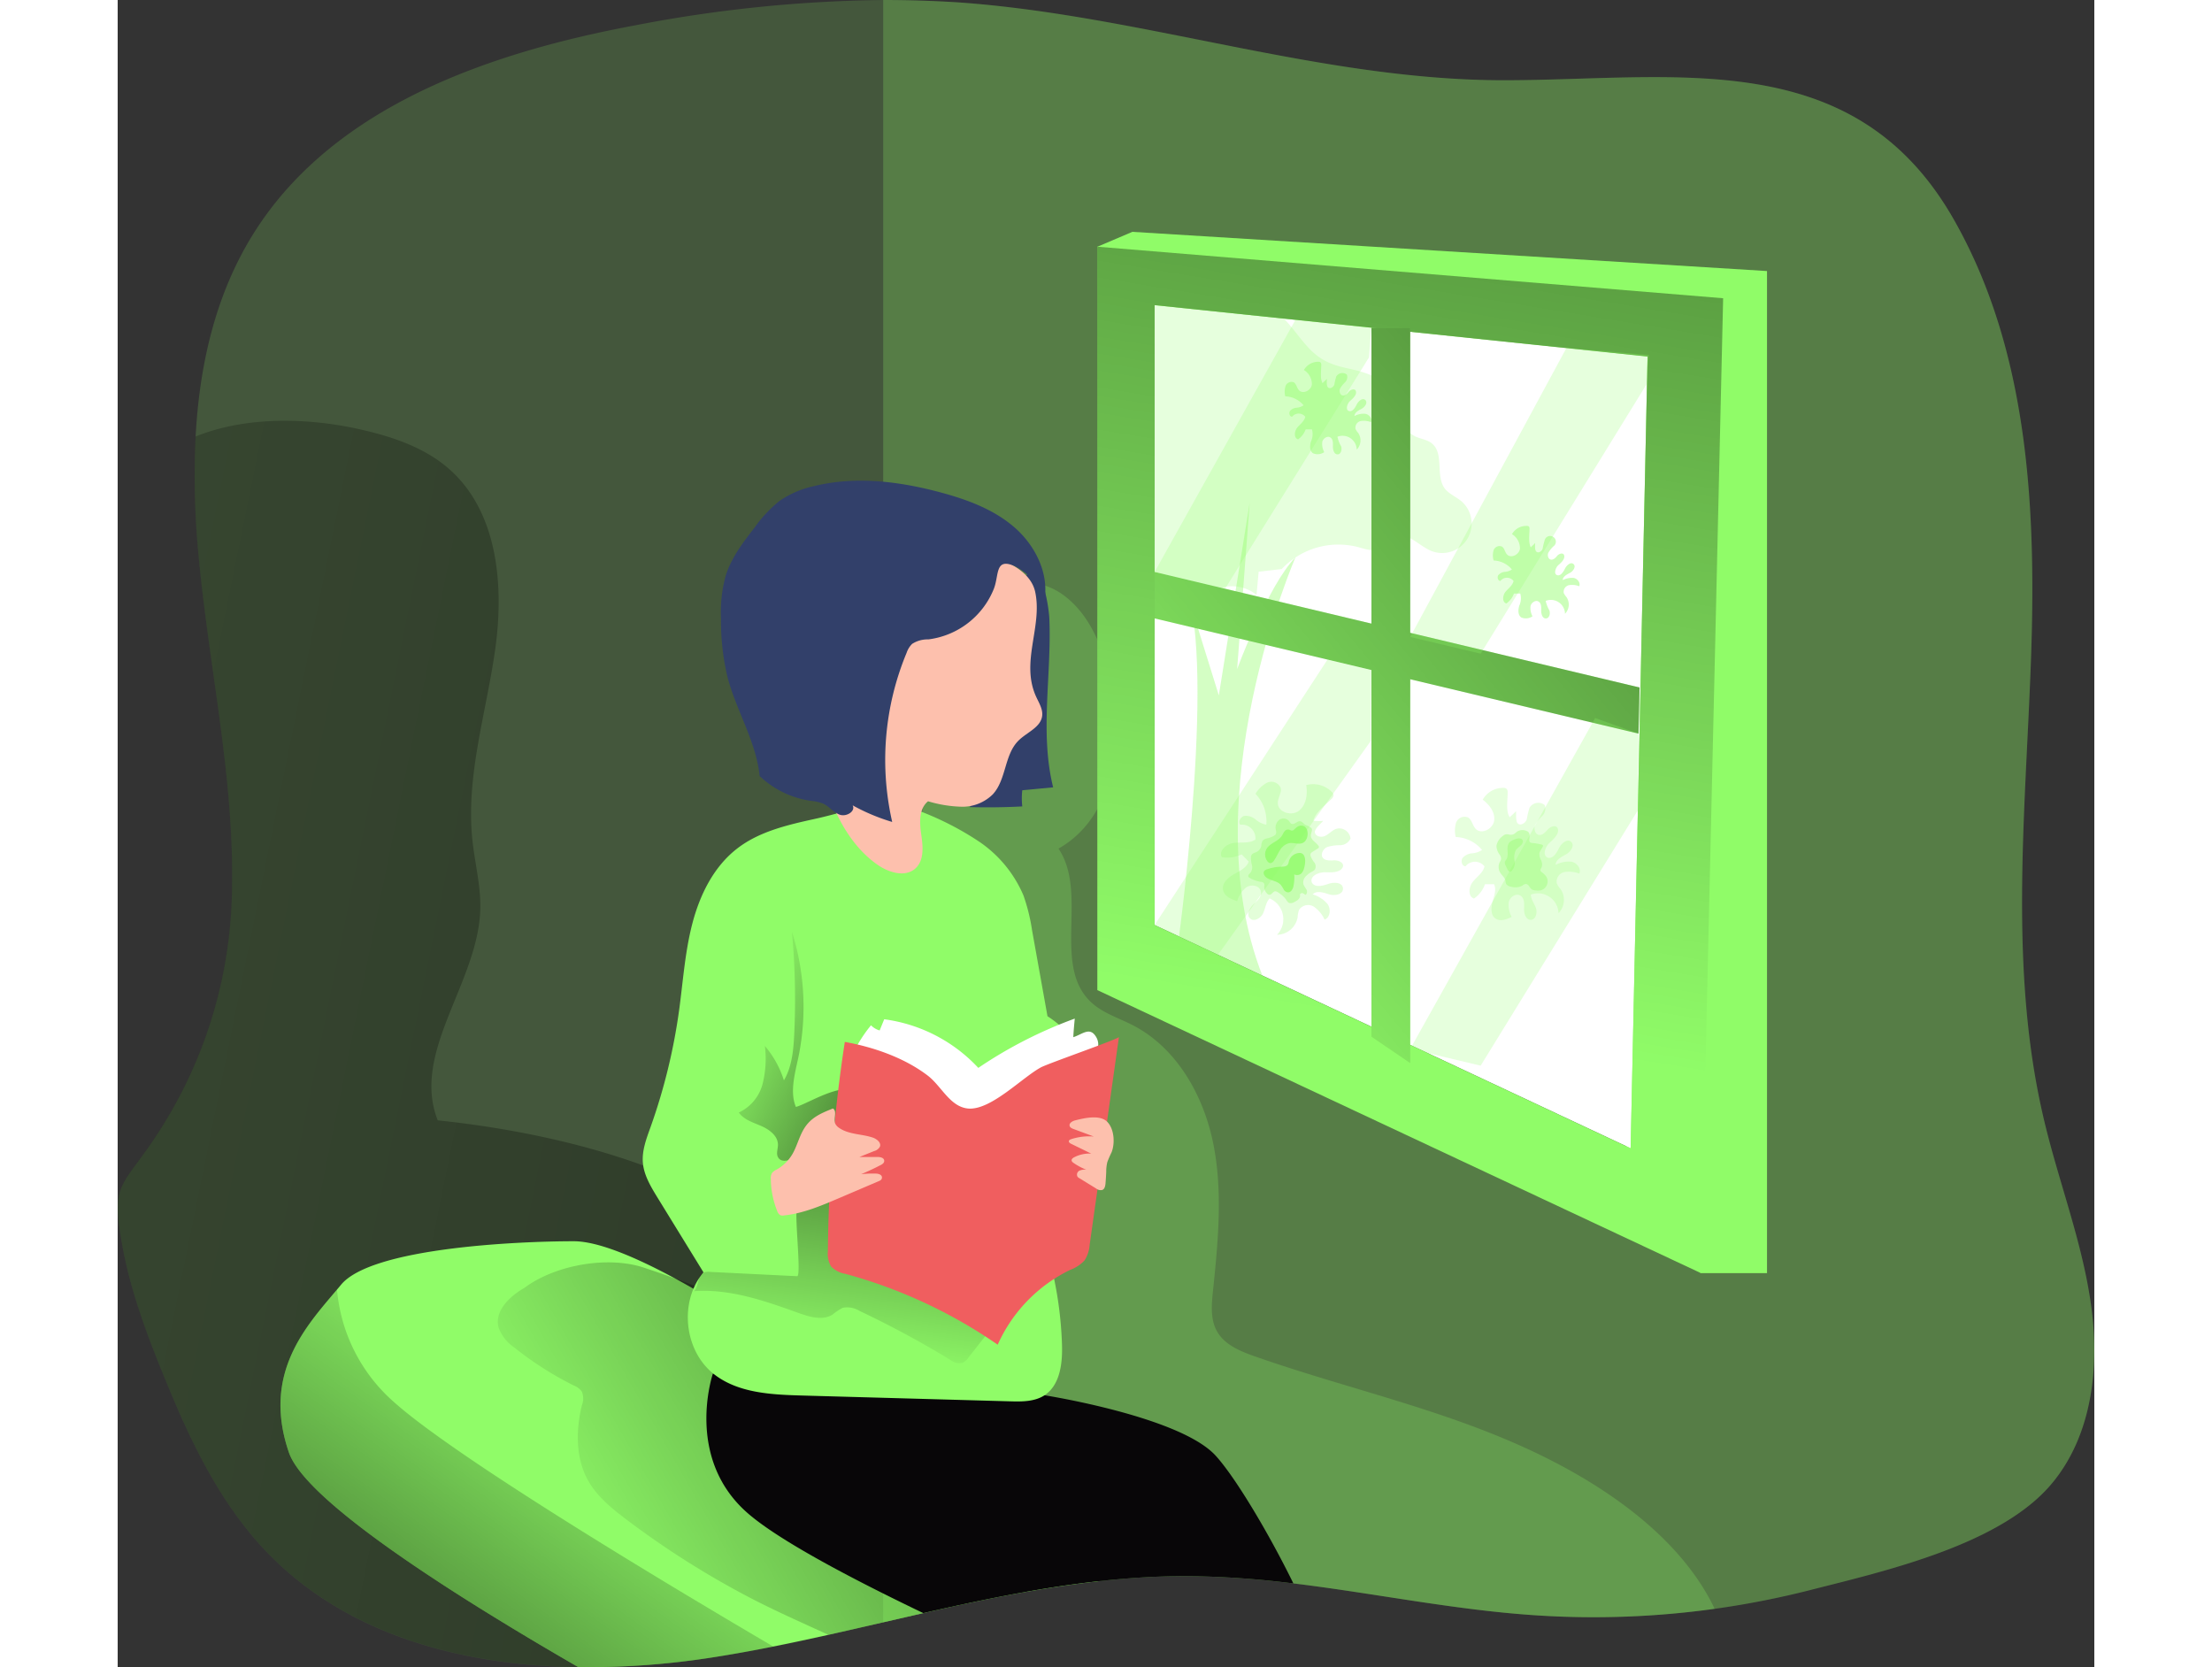 <svg id="Layer_1" data-name="Layer 1" xmlns="http://www.w3.org/2000/svg" xmlns:xlink="http://www.w3.org/1999/xlink" viewBox="0 0 384.27 324.11" width="406" height="306" class="illustration styles_illustrationTablet__1DWOa"><rect x="0" y="0" width="384.27" height="324.11" fill="#333333" stroke="none"/><defs><linearGradient id="linear-gradient" x1="329.63" y1="271.66" x2="-288.24" y2="146.05" gradientUnits="userSpaceOnUse"><stop offset="0.01"></stop><stop offset="0.13" stop-opacity="0.69"></stop><stop offset="0.25" stop-opacity="0.32"></stop><stop offset="1" stop-opacity="0"></stop></linearGradient><linearGradient id="linear-gradient-2" x1="238.07" y1="242.05" x2="100.22" y2="321.02" gradientUnits="userSpaceOnUse"><stop offset="0.01"></stop><stop offset="0.13" stop-opacity="0.69"></stop><stop offset="1" stop-opacity="0"></stop></linearGradient><linearGradient id="linear-gradient-3" x1="181.55" y1="237.03" x2="133.95" y2="214.82" xlink:href="#linear-gradient-2"></linearGradient><linearGradient id="linear-gradient-4" x1="164.59" y1="211.93" x2="154.86" y2="282.13" xlink:href="#linear-gradient-2"></linearGradient><linearGradient id="linear-gradient-5" x1="309.31" y1="-108.99" x2="256.03" y2="214.53" xlink:href="#linear-gradient-2"></linearGradient><linearGradient id="linear-gradient-6" x1="391.41" y1="15.5" x2="191.59" y2="181.7" xlink:href="#linear-gradient-2"></linearGradient><linearGradient id="linear-gradient-7" x1="43.8" y1="380.86" x2="112.31" y2="284.75" xlink:href="#linear-gradient-2"></linearGradient></defs><title>10</title><path d="M391.26,305.07c-9.91,12-32.48,17.09-47,20.79a170.68,170.68,0,0,1-52.94,4.95c-15.95-1-31.72-4.31-47.58-6.23a177.56,177.56,0,0,0-20.87-1.42,149.17,149.17,0,0,0-16.92,1,304.62,304.62,0,0,0-34.16,6.21l-7.8,1.79c-5.14,1.19-10.28,2.38-15.43,3.48-5.79,1.24-11.59,2.38-17.42,3.29a156.51,156.51,0,0,1-26.42,1.94c-22.85-.33-45.34-6.39-60.77-22.6-8.61-9.05-14.24-20.5-19-32.05-3.62-8.73-7.15-17.85-8.86-27.19-2.25-12.3-.25-11.27,6.1-20.78a88.75,88.75,0,0,0,15.2-49.13c.39-21.7-4.57-43.1-6.53-64.71a157.15,157.15,0,0,1-.54-22.77C31.08,87.35,34.34,73.39,42,61.49c15.62-24.25,45.68-34.58,74-39.85A267.61,267.61,0,0,1,164,16.76q7.22,0,14.42.45C214.25,19.7,249.05,32.43,285,32.36c33.21-.07,67.64-6.88,87,26.85C386.78,85,388.2,116.1,387.1,145.76s-4.29,59.83,2.56,88.71c2.35,9.93,5.88,19.59,8,29.54.43,2,.8,4.06,1.1,6.11C400.52,282.27,399.09,295.62,391.26,305.07Z" transform="translate(-15.17 -16.76)" fill="#90fc68" opacity="0.18" style="isolation: isolate;"></path><path d="M154,305.79q-2.72,14.91-5.45,29.83c-5.79,1.24-11.59,2.38-17.42,3.29a156.51,156.51,0,0,1-26.42,1.94c-22.85-.33-45.34-6.39-60.77-22.6-8.61-9.05-14.24-20.5-19-32.05-3.62-8.73-7.15-17.85-8.86-27.19-2.25-12.3-.25-11.27,6.1-20.78a88.75,88.75,0,0,0,15.2-49.13c.39-21.7-4.57-43.1-6.53-64.71a157.15,157.15,0,0,1-.54-22.77c9.7-3.91,21.59-3.74,32.07-1.37,6.24,1.41,12.53,3.52,17.32,7.77,9.36,8.31,10.6,22.51,8.87,34.91s-5.76,24.71-4.44,37.16c.48,4.5,1.66,8.95,1.53,13.47-.41,14.23-13.5,27.77-8.27,41,27.3,2.82,74.13,13.67,78.51,46.63C157,289.38,155.48,297.67,154,305.79Z" transform="translate(-15.17 -16.76)" fill="url(#linear-gradient)"></path><path d="M205.94,324.14c-4.81.53-9.61,1.26-14.39,2.11-6.61,1.18-13.19,2.6-19.77,4.1l-7.8,1.79c-3.55.82-7.1,1.64-10.65,2.43s-7.14,1.57-10.71,2.28c-3.82.76-7.65,1.46-11.49,2.06a156.51,156.51,0,0,1-26.42,1.94c-23.17-13.37-53-32.09-56.27-41.77-5.26-15.38,3.43-24.57,9.37-31.63q.4-.46.78-.93c5.92-7.19,34.26-8.46,45.25-8.46,5,0,12.74,3.47,19.75,7.27h0c8.44,4.58,15.76,9.63,15.76,9.63l16.36,10,48.7,29.76Z" transform="translate(-15.17 -16.76)" fill="#90fc68"></path><path d="M191.55,326.25c-6.61,1.18-13.19,2.6-19.77,4.1l-7.8,1.79c-3.55.82-7.1,1.64-10.65,2.43-5.29-2.43-10.63-4.77-15.8-7.5a171.68,171.68,0,0,1-23.58-15c-2.78-2.11-5.57-4.39-7.29-7.43-2.48-4.37-2.43-9.78-1.25-14.67a3.62,3.62,0,0,0,0-2.67,3.41,3.41,0,0,0-1.57-1.19,65.49,65.49,0,0,1-11.62-7.43,8,8,0,0,1-3-3.83c-.86-3.19,2.12-6.07,5-7.71,6-4.49,16.23-6.29,23.3-3.93,2,.67,4.07,1.38,6.16,2.14h0c7.47,2.73,15.24,6.06,21.57,10.2A54.32,54.32,0,0,1,155.73,285c2.15,2.41,4.19,4.93,6.21,7.44l12.93,16.06c2.37,2.84,4.08,6,6.19,8.95,1.72,2.42,4.73,4.09,7.07,5.94C189.28,324.26,190.46,325.22,191.55,326.25Z" transform="translate(-15.17 -16.76)" fill="url(#linear-gradient-2)"></path><path d="M391.26,305.07c-9.91,12-32.48,17.09-47,20.79a173.21,173.21,0,0,1-18.63,3.66,170.38,170.38,0,0,1-34.31,1.29c-15.95-1-31.72-4.31-47.58-6.23a177.56,177.56,0,0,0-20.87-1.42,145.72,145.72,0,0,0-15.23.8c-12,1.21-23.95,3.69-35.85,6.39l-7.8,1.79V16.76q7.22,0,14.42.45C214.25,19.7,249.05,32.43,285,32.36c33.21-.07,67.64-6.88,87,26.85C386.78,85,388.2,116.1,387.1,145.76s-4.29,59.83,2.56,88.71c2.35,9.93,5.88,19.59,8,29.54.43,2,.8,4.06,1.1,6.11C400.52,282.27,399.09,295.62,391.26,305.07Z" transform="translate(-15.17 -16.76)" fill="#90fc68" opacity="0.23"></path><polygon points="190.45 47.97 197.26 45.07 320.64 52.69 320.64 247.5 307.75 247.5 190.45 47.97" fill="#90fc68"></polygon><path d="M325.62,329.52a170.38,170.38,0,0,1-34.31,1.29c-15.95-1-31.72-4.31-47.58-6.23a177.56,177.56,0,0,0-20.87-1.42,145.72,145.72,0,0,0-15.23.8c-10.16-3.21-19.63-7.84-26.63-15.71-10.47-11.77-13.16-28.4-14.35-44.11a347.51,347.51,0,0,1,13.27-124.31,18.25,18.25,0,0,1,2.93-6.5c3.76-4.58,11.3-4.41,16.1-.94s7.33,9.28,8.85,15c3.28,12.4,1.44,28.05-9.73,34.34,5.83,8.64-1.28,22.62,6.27,29.8,2.28,2.17,5.42,3.11,8.21,4.55,8.52,4.41,13.72,13.63,15.61,23s.93,19.13-.06,28.68c-.28,2.66-.52,5.52.8,7.84,1.49,2.62,4.53,3.85,7.36,4.85,16.86,5.91,34.44,9.8,50.8,17,14.25,6.24,30.24,16.28,37.78,30.49C325.13,328.49,325.39,329,325.62,329.52Z" transform="translate(-15.17 -16.76)" fill="#90fc68" opacity="0.23"></path><polygon points="201.59 59.32 201.59 179.82 294.13 223.22 297.42 69.28 201.59 59.32" fill="#fff"></polygon><path d="M285.39,170.85a1,1,0,0,0-.18-.71.88.88,0,0,0-.67-.22,4.55,4.55,0,0,0-4,2.3c1.32,1,2.46,2.47,2.22,4.09s-2.48,2.76-3.6,1.57c-.61-.66-.71-1.76-1.48-2.21a1.76,1.76,0,0,0-2.31,1,5.15,5.15,0,0,0-.07,2.81,6.94,6.94,0,0,1,5.11,2.51,4,4,0,0,1-1.95.66,2.71,2.71,0,0,0-1.83.9c-.4.57-.14,1.59.56,1.63a2.35,2.35,0,0,1,3.69,0c-.26,1.25-1.46,2-2.26,3s-1,2.85.23,3.26a5.65,5.65,0,0,0,2.13-2.78l1.76,0c.51,1.06,0,2.3-.29,3.42s-.39,2.58.57,3.24,2.15.17,3.15-.31a4.82,4.82,0,0,1-.56-2.9c.24-1,1.41-1.77,2.26-1.24s.74,1.64.71,2.58.38,2.16,1.32,2.13,1.29-1.35,1-2.25-1-1.7-1-2.66a4,4,0,0,1,5.38,3.61,3.7,3.7,0,0,0,.4-4.67,4.53,4.53,0,0,1-.74-1.12,1.9,1.9,0,0,1,1.47-2.2,5.61,5.61,0,0,1,2.91.3c.43-1-.49-2.1-1.53-2.31a5.38,5.38,0,0,0-3.07.61c0-1,1.16-1.56,2.05-2.06s1.72-1.76.95-2.43-1.93.35-2.38,1.3-1.24,2.14-2.23,1.78c-1-.55-.39-2.15.48-2.93s2-1.85,1.46-2.9c-.44-.56-1.36-.16-1.85.36s-1.05,1.19-1.76,1.06-1-1.16-.73-1.87a7.2,7.2,0,0,1,1.4-1.82,2,2,0,0,0,.48-2.12,2,2,0,0,0-2.95.52,16.89,16.89,0,0,0-.53,2.26c-.26.74-1.25,1.34-1.78.77-.39-.41-.28-1.93-.31-2.38-.35.45-.91.85-1.21,1.21C285,174.56,285.39,172.4,285.39,170.85Z" transform="translate(-15.17 -16.76)" fill="#90fc68" opacity="0.23"></path><path d="M289.64,119.61a.76.76,0,0,0-.12-.5A.68.68,0,0,0,289,119a3.18,3.18,0,0,0-2.77,1.6,3.23,3.23,0,0,1,1.55,2.85c-.16,1.13-1.73,1.93-2.51,1.1-.43-.46-.49-1.23-1-1.54a1.22,1.22,0,0,0-1.61.71,3.52,3.52,0,0,0,0,2,4.85,4.85,0,0,1,3.56,1.75,2.8,2.8,0,0,1-1.37.46,1.9,1.9,0,0,0-1.27.63c-.28.4-.1,1.1.39,1.14a1.63,1.63,0,0,1,2.57,0c-.18.87-1,1.42-1.57,2.11s-.68,2,.16,2.27a3.93,3.93,0,0,0,1.48-1.93l1.23,0a3.47,3.47,0,0,1-.2,2.38c-.23.79-.28,1.79.39,2.26a2.24,2.24,0,0,0,2.19-.22,3.36,3.36,0,0,1-.38-2c.16-.68,1-1.23,1.57-.86s.51,1.14.5,1.79.26,1.51.92,1.49.89-.94.67-1.57a6.09,6.09,0,0,1-.71-1.85,2.75,2.75,0,0,1,3.75,2.51,2.57,2.57,0,0,0,.28-3.25,3.32,3.32,0,0,1-.52-.78,1.32,1.32,0,0,1,1-1.53,3.71,3.71,0,0,1,2,.21c.3-.68-.34-1.47-1.06-1.62a3.85,3.85,0,0,0-2.14.43c0-.71.8-1.09,1.43-1.43s1.2-1.23.66-1.7-1.34.24-1.66.9-.87,1.5-1.55,1.25-.27-1.5.33-2,1.38-1.29,1-2c-.31-.39-1-.11-1.29.25s-.73.83-1.23.74-.71-.8-.51-1.3a5.4,5.4,0,0,1,1-1.27,1.11,1.11,0,1,0-1.72-1.11,11.72,11.72,0,0,0-.37,1.58c-.18.51-.87.93-1.24.53s-.19-1.34-.22-1.66c-.24.31-.63.59-.84.85C289.38,122.2,289.64,120.69,289.64,119.61Z" transform="translate(-15.17 -16.76)" fill="#90fc68" opacity="0.46"></path><path d="M249.15,87.73a.75.75,0,0,0-.12-.49.63.63,0,0,0-.48-.15,3.18,3.18,0,0,0-2.77,1.6,3.21,3.21,0,0,1,1.55,2.85c-.16,1.12-1.73,1.92-2.51,1.09-.43-.45-.49-1.22-1-1.54a1.24,1.24,0,0,0-1.61.72,3.61,3.61,0,0,0-.05,2,4.84,4.84,0,0,1,3.56,1.74,2.68,2.68,0,0,1-1.36.47,1.89,1.89,0,0,0-1.27.62c-.28.4-.1,1.11.39,1.14a1.64,1.64,0,0,1,2.57,0c-.18.88-1,1.42-1.57,2.12s-.68,2,.16,2.27a4,4,0,0,0,1.48-1.94l1.23,0a3.5,3.5,0,0,1-.2,2.39c-.23.78-.28,1.79.39,2.25a2.26,2.26,0,0,0,2.19-.21,3.4,3.4,0,0,1-.38-2c.16-.68,1-1.23,1.57-.86s.51,1.15.5,1.8.26,1.5.92,1.49.89-1,.67-1.58a5.9,5.9,0,0,1-.71-1.85,2.76,2.76,0,0,1,3.75,2.51,2.57,2.57,0,0,0,.28-3.25,3.26,3.26,0,0,1-.52-.77,1.33,1.33,0,0,1,1-1.54,3.93,3.93,0,0,1,2,.21c.3-.68-.34-1.47-1.06-1.61a3.68,3.68,0,0,0-2.14.43c0-.71.8-1.09,1.43-1.44s1.2-1.22.66-1.69-1.34.24-1.66.9-.87,1.5-1.55,1.24-.27-1.5.33-2,1.38-1.29,1-2c-.31-.39-1-.11-1.29.25s-.74.83-1.23.74-.71-.81-.51-1.31a5.35,5.35,0,0,1,1-1.26,1.44,1.44,0,0,0,.34-1.48,1.39,1.39,0,0,0-2.06.36,11.72,11.72,0,0,0-.37,1.58c-.18.51-.87.93-1.24.54s-.19-1.35-.22-1.67c-.24.32-.63.6-.84.85C248.89,90.32,249.15,88.81,249.15,87.73Z" transform="translate(-15.17 -16.76)" fill="#90fc68" opacity="0.46"></path><path d="M251.13,172.08a1.13,1.13,0,0,0,.41-.69,1,1,0,0,0-.37-.71,5.09,5.09,0,0,0-4.94-1.29c.29,1.8,0,3.89-1.44,5s-4.13.25-4.08-1.57c0-1,.81-1.95.55-2.91a2,2,0,0,0-2.63-1,5.67,5.67,0,0,0-2.26,2.17,7.73,7.73,0,0,1,2.1,6,4.4,4.4,0,0,1-2.07-1,3,3,0,0,0-2.16-.72c-.76.15-1.34,1.15-.83,1.73a2.63,2.63,0,0,1,2.93,2.89c-1.19.79-2.75.48-4.17.65s-3,1.49-2.36,2.76a6.33,6.33,0,0,0,3.86-.54l1.38,1.4c-.43,1.23-1.77,1.85-2.91,2.49s-2.32,1.73-2.08,3,1.58,1.81,2.74,2.21a5.28,5.28,0,0,1,1.83-2.73c1-.6,2.5-.31,2.76.78s-.7,1.88-1.45,2.6-1.38,2-.62,2.72,2.08-.07,2.52-1,.54-2.14,1.27-2.9a4.38,4.38,0,0,1,1.45,7.06,4.12,4.12,0,0,0,4-3.39,5.11,5.11,0,0,1,.28-1.46,2.12,2.12,0,0,1,2.89-.6,6.15,6.15,0,0,1,2.07,2.51c1.1-.43,1.26-2,.6-3a6,6,0,0,0-2.92-1.91c.79-.82,2.14-.34,3.24,0s2.74,0,2.65-1.19-1.8-1.23-2.9-.83-2.66.73-3.16-.33c-.4-1.24,1.37-2,2.67-1.95s3,.08,3.42-1.16c.09-.79-1-1.19-1.75-1.16s-1.76.12-2.22-.53.1-1.72.88-2.06a8.55,8.55,0,0,1,2.53-.35,2.25,2.25,0,0,0,2-1.3,2.2,2.2,0,0,0-2.74-1.89c-.83.26-1.41,1-2.19,1.38s-2,.08-2-.79c0-.63,1.29-1.74,1.62-2.13-.63.09-1.38,0-1.91,0C247.93,174.74,249.91,173.31,251.13,172.08Z" transform="translate(-15.17 -16.76)" fill="#90fc68" opacity="0.25"></path><path d="M244.14,125.1S224,171.45,237.7,206.4l-16.2-7.6s7.6-56,.69-69.51l7.05,22.65,6-37.46-2.44,32.35S238.74,130.65,244.14,125.1Z" transform="translate(-15.17 -16.76)" fill="#90fc68" opacity="0.39"></path><path d="M267.22,101.49c1.09.6,2.45.68,3.43,1.46,2.47,2,.63,6.33,2.55,8.83.81,1,2.12,1.54,3.14,2.37a5.73,5.73,0,0,1-6,9.63c-2.41-1.11-4.78-3.92-7.08-2.61-.92.53-1.42,1.61-2.33,2.15-1.39.85-3.15.19-4.72-.23a15.13,15.13,0,0,0-14.74,4.29l-4.49.52-.41,4.5a7.65,7.65,0,0,0-8.61-.64l-5.74-2.47a6.27,6.27,0,0,1-3.71,7,6.61,6.61,0,0,1-7.65-2.44,350.55,350.55,0,0,1,.61-58.32c7.61-.95,17.94-2.37,25.38.08,5.11,1.69,6.42,5.07,9.79,8.72,4.53,4.92,8.82,3.23,13.68,6.15C264.39,93,263.09,99.23,267.22,101.49Z" transform="translate(-15.17 -16.76)" fill="#90fc68" opacity="0.23"></path><path d="M243.73,324.58a177.56,177.56,0,0,0-20.87-1.42c-17.27,0-34.19,3.35-51.08,7.19-2.56-1.23-5.18-2.51-7.8-3.82-10.53-5.27-20.93-11-26.09-15.4-12.69-10.78-7-27.36-7-27.36L164,285.94,195.34,288s26.28,4.11,33.26,11.72C232.46,303.93,239.05,315,243.73,324.58Z" transform="translate(-15.17 -16.76)" fill="#080608"></path><path d="M195.93,214.32l-3-16.72a36.3,36.3,0,0,0-1.67-6.76,23.93,23.93,0,0,0-8.82-10.6,58.1,58.1,0,0,0-12.5-6.22c-5.78-2.25-13,.57-19.07,1.9-5.38,1.18-11,2.46-15.31,5.83-4.55,3.53-7.23,9-8.68,14.58s-1.81,11.36-2.6,17.07a113.76,113.76,0,0,1-5.52,22.48c-.81,2.24-1.69,4.56-1.49,6.93s1.51,4.59,2.78,6.66l9,14.63c-4.73,5.61-3.82,15.06,1.88,19.67,4.68,3.78,11.16,4.11,17.16,4.28l40.52,1.13c2.33.07,4.82.09,6.77-1.19,3-2,3.49-6.21,3.37-9.84a74.15,74.15,0,0,0-2.49-16.81c-.36-1.37-.77-2.85-.24-4.17a7.38,7.38,0,0,1,2.41-2.63,24.68,24.68,0,0,0,8.78-20.19C206.71,226.74,202.36,218.41,195.93,214.32Z" transform="translate(-15.17 -16.76)" fill="#90fc68"></path><path d="M147.65,221.55a48.51,48.51,0,0,0-1.41-23.68,141.49,141.49,0,0,1,.45,20c-.15,3.07-.44,6.27-2,8.92a19.28,19.28,0,0,0-3.7-6.69,20.21,20.21,0,0,1-.45,7.4,8.5,8.5,0,0,1-4.62,5.54c1,1.41,2.79,1.93,4.37,2.62s3.24,1.92,3.24,3.65c0,.81-.38,1.67,0,2.39.67,1.3,2.63.59,3.81-.27,2.48-1.8,14.09-7.91,12-11.59s-9.76,1.43-12.32,2.11C145.68,228.81,147.05,224.71,147.65,221.55Z" transform="translate(-15.17 -16.76)" fill="url(#linear-gradient-3)"></path><path d="M147.26,264.86l-17-.84a2.66,2.66,0,0,0-1.19.13c-1.27.58-.88,2.61-1.84,3.61,7-.48,13.75,1.89,20.31,4.25,2.14.77,4.65,1.52,6.59.32a11,11,0,0,1,2-1.33,4.51,4.51,0,0,1,3.25.6A192.72,192.72,0,0,1,177,281.1a2.88,2.88,0,0,0,2.4.61,2.85,2.85,0,0,0,1.13-1l4.78-6.08a1.58,1.58,0,0,0,.34-.62c.08-.48-.3-.9-.64-1.23a106.2,106.2,0,0,1-12.88-15c-3.12-4.42-6.49-9.49-11.81-10.52-3.43-.66-11.17,1.15-13.07,4.52C146.69,252.69,148.13,264.9,147.26,264.86Z" transform="translate(-15.17 -16.76)" fill="url(#linear-gradient-4)"></path><path d="M196.29,137c.47,11-1.9,22.16.74,32.82l-6,.57a13.74,13.74,0,0,0,0,3.14q-5.17.27-10.35.13c1.42,0,3.86-12.88,4.15-14.35,1-5,1.64-10.07,2.53-15.1.79-4.44,1.32-10.68,3.72-14.59C194.66,123.85,196.2,134.79,196.29,137Z" transform="translate(-15.17 -16.76)" fill="#32406a"></path><path d="M193.74,152.24c.54,1.18,1.3,2.37,1.16,3.66-.26,2.28-3,3.22-4.61,4.84-2.77,2.74-2.34,7.58-5,10.45a8.38,8.38,0,0,1-6,2.4,24.65,24.65,0,0,1-6.58-1.06c-1.8,1.46-1.66,4.19-1.32,6.48s.59,5-1.12,6.56c-1.95,1.79-5.13.85-7.31-.65-3.94-2.72-6.7-6.86-8.6-11.25A99.5,99.5,0,0,1,150.1,160c-2.09-7.76-4.57-16.13-1.61-23.6,2.25-5.69,7.49-9.89,13.29-11.85s12.13-1.9,18.18-.89c4.51.75,12.44,2.88,13.58,8.17C195,138.61,190.62,145.48,193.74,152.24Z" transform="translate(-15.17 -16.76)" fill="#fdc0ad"></path><path d="M172.78,141.06a5.55,5.55,0,0,0-3.16.87,4.39,4.39,0,0,0-1.07,1.72,54.23,54.23,0,0,0-2.81,32.9,38.42,38.42,0,0,1-7.69-3.23c.62,1.18-1.25,2.28-2.5,1.82s-2.1-1.66-3.32-2.19a8.81,8.81,0,0,0-2.34-.51,18.2,18.2,0,0,1-9.92-4.82c-.68-6.72-4.53-12.68-6.24-19.22A46.81,46.81,0,0,1,132.46,137a26.53,26.53,0,0,1,.93-8.38c1.1-3.46,3.36-6.42,5.59-9.29a25.61,25.61,0,0,1,4.87-5.2,18.73,18.73,0,0,1,6.71-2.87c8.12-2,16.71-.91,24.78,1.28,5.1,1.38,10.21,3.29,14.19,6.76s6.67,8.81,5.83,14a11.85,11.85,0,0,0-5.86-6.51c-3.82-1.64-2.95,1.77-4,4.44A15.85,15.85,0,0,1,172.78,141.06Z" transform="translate(-15.17 -16.76)" fill="#32406a"></path><path d="M205.62,64.72V209.24l117.3,55,4.36-189.5ZM309.3,240l-92.54-43.4V76.08l95.83,10Z" transform="translate(-15.17 -16.76)" fill="#90fc68"></path><path d="M205.62,64.72V209.24l117.3,55,4.36-189.5ZM309.3,240l-92.54-43.4V76.08l95.83,10Z" transform="translate(-15.17 -16.76)" fill="url(#linear-gradient-5)"></path><path d="M201.23,214.78a85.93,85.93,0,0,0-18.75,9.58,30.42,30.42,0,0,0-18.29-9.45l-.89,2.17a3.78,3.78,0,0,1-1.68-1,26.58,26.58,0,0,0-3,4.51A36.25,36.25,0,0,1,166.45,235a11.61,11.61,0,0,0,1.26,3.42,3.27,3.27,0,0,0,3.07,1.61,4.54,4.54,0,0,0,1.58-.69q10.71-6.33,21.82-12c3-1.53,8.46-3,10.72-5.46a2.82,2.82,0,0,0,.55-3.42c-1.23-2.22-2.66-.66-4.5-.07C201,217.25,201.12,216,201.23,214.78Z" transform="translate(-15.17 -16.76)" fill="#fff"></path><path d="M156.53,219.31A283.87,283.87,0,0,0,153.24,260a4.74,4.74,0,0,0,.65,3,5,5,0,0,0,2.71,1.39,96.31,96.31,0,0,1,29.65,13.78,29.58,29.58,0,0,1,14.11-14.55,7.11,7.11,0,0,0,2.77-1.83,6.42,6.42,0,0,0,1-3.05q2.85-20.19,5.69-40.39c0,.37-13.73,5.13-15.19,5.92-3.66,2-9.61,8.25-14,8-3.65-.24-5.3-4.42-8.07-6.48C168,222.34,162,220.29,156.53,219.31Z" transform="translate(-15.17 -16.76)" fill="#f05e5f"></path><path d="M154.22,232.25c.87.54.07,2,.44,2.93a2,2,0,0,0,.73.82c1.87,1.33,4.38,1.18,6.55,1.9.8.26,1.7,1,1.42,1.76a1.77,1.77,0,0,1-1.13.87l-2.86,1.15,3.51,0c.53,0,1.21.13,1.3.64s-.4.81-.82,1c-1.19.62-2.42,1.19-3.66,1.71a19.22,19.22,0,0,1,2.84-.12c.52,0,1.21.21,1.21.74s-.44.65-.81.81l-7.42,3.17c-3.46,1.48-7,3-10.71,3.4A1.46,1.46,0,0,1,144,253a1.52,1.52,0,0,1-.63-.85,17.18,17.18,0,0,1-1.23-6.21,2,2,0,0,1,.23-1.14,2.42,2.42,0,0,1,.9-.67,8.17,8.17,0,0,0,3.17-3.19c1-1.83,1.38-3.91,2.73-5.57S152.37,233,154.22,232.25Z" transform="translate(-15.17 -16.76)" fill="#fdc0ad"></path><path d="M201.32,234.56c-.56.14-1.25.55-1.08,1.1.1.32.46.48.77.59l3.92,1.45a11.37,11.37,0,0,0-4.37.51c-.22.07-.47.19-.48.41s.22.39.43.49l3.93,1.92a6.32,6.32,0,0,0-3.36.73c-.22.12-.46.3-.46.55s.2.4.39.53a11.57,11.57,0,0,0,2.48,1.32,2.56,2.56,0,0,0-1.35.18.86.86,0,0,0-.38,1.16,1,1,0,0,0,.38.31l3.25,2a1.37,1.37,0,0,0,1.2.28c.46-.18.57-.77.62-1.26.06-.76.11-1.52.14-2.28a7.83,7.83,0,0,1,.21-1.87,19.62,19.62,0,0,1,.82-1.89c.7-1.72.56-4.61-.89-6S203,234.14,201.32,234.56Z" transform="translate(-15.17 -16.76)" fill="#fdc0ad"></path><polygon points="243.74 63.7 243.74 201.54 251.28 206.67 251.28 63.7 243.74 63.7" fill="#90fc68"></polygon><polygon points="295.66 142.62 201.59 120.22 201.59 111.19 295.87 133.65 295.66 142.62" fill="#90fc68"></polygon><polygon points="295.87 133.65 295.66 142.62 251.28 132.05 251.28 206.67 243.74 201.54 243.74 130.26 201.59 120.22 201.59 111.19 243.74 121.23 243.74 63.7 251.28 63.7 251.28 123.02 295.87 133.65" fill="url(#linear-gradient-6)"></polygon><path d="M142.62,336.85c-3.82.76-7.65,1.46-11.49,2.06a156.51,156.51,0,0,1-26.42,1.94c-23.17-13.37-53-32.09-56.27-41.77-5.26-15.38,3.43-24.57,9.37-31.63A32.76,32.76,0,0,0,68.74,289.2C81.26,300.49,125.45,326.78,142.62,336.85Z" transform="translate(-15.17 -16.76)" fill="url(#linear-gradient-7)"></path><polygon points="228.97 62.17 201.59 111.19 215.28 114.45 243.25 69.5 243.74 63.7 228.97 62.17" fill="#90fc68" opacity="0.23"></polygon><polygon points="281.65 67.64 251.28 123.82 264.97 127.08 297.17 74.79 297.66 69 281.65 67.64" fill="#90fc68" opacity="0.23"></polygon><polygon points="287.23 139.59 251.28 203.91 264.97 207.17 295.53 157.54 295.66 142.62 287.23 139.59" fill="#90fc68" opacity="0.23"></polygon><polygon points="235.19 128.23 201.59 179.82 213.85 185.69 243.62 144.03 243.74 130.26 235.19 128.23" fill="#90fc68" opacity="0.23"></polygon><path d="M243.39,176.92c-.23-.09-.34-.34-.48-.53a1.45,1.45,0,0,0-1.94-.23,1.9,1.9,0,0,0-.65,1.93,1.22,1.22,0,0,1,0,.84.9.9,0,0,1-.34.3,5.09,5.09,0,0,1-1.24.49,1.7,1.7,0,0,0-1,.47,2.56,2.56,0,0,0-.24,1,1.7,1.7,0,0,1-.93,1.2c-.3.15-.67.21-.89.47a1,1,0,0,0-.2.59,5.86,5.86,0,0,0,.19,1.49,1.78,1.78,0,0,1-.25,1.43c-.22.26-.58.55-.42.85a.59.59,0,0,0,.24.2,6.33,6.33,0,0,0,2.1.77c.28,0,.61.12.73.38a1.17,1.17,0,0,1,0,.56,1.73,1.73,0,0,0,.64,1.42.67.67,0,0,0,.33.15c.46.06.72-.65,1.18-.67a.88.88,0,0,1,.51.2,5.52,5.52,0,0,1,1.5,1.3c.22.31.4.68.76.79a1.31,1.31,0,0,0,.91-.19c.51-.26,1.1-.61,1.13-1.18a1,1,0,0,1,0-.35.44.44,0,0,1,.52-.2,1.15,1.15,0,0,1,.49.33c.38-.14.42-.67.26-1a10.62,10.62,0,0,1-.6-1,1.68,1.68,0,0,1,.38-1.54,4.59,4.59,0,0,1,1.32-1,1.46,1.46,0,0,0,.53-.42,1.3,1.3,0,0,0-.15-1.38,3.94,3.94,0,0,1-.71-1.28.69.69,0,0,1,.06-.47.94.94,0,0,1,.3-.26l1.1-.7a.33.33,0,0,0,.15-.16.3.3,0,0,0,0-.22c-.44-.77-1.57-1.2-1.55-2.09,0-.53.44-1.15.06-1.52a5.67,5.67,0,0,0-1.15-.59c-.25-.15-.48-.48-.74-.59C244.59,176.1,244.13,177.11,243.39,176.92Z" transform="translate(-15.17 -16.76)" fill="#90fc68" opacity="0.36"></path><path d="M243,178.08a.85.85,0,0,0-1,.31c-.23.28-.35.63-.56.93-.69,1-2.16,1.32-2.85,2.35a2.2,2.2,0,0,0,.1,2.53.89.89,0,0,0,.56.36A1,1,0,0,0,240,184c.43-.63.73-1.34,1.15-2a2.84,2.84,0,0,1,1.79-1.33c.91-.15,1.91.36,2.71-.09,1-.54,1.19-2.56.2-3.18a1.35,1.35,0,0,0-1.44.17C243.76,178.05,243.73,178.45,243,178.08Z" transform="translate(-15.17 -16.76)" fill="#90fc68" opacity="0.79"></path><path d="M244.12,182.76a2.17,2.17,0,0,0-1.26,1.43,2,2,0,0,1-.2.63c-.26.41-.84.42-1.33.43a9.25,9.25,0,0,0-2.66.48,1,1,0,0,0-.67.47.79.79,0,0,0,.09.7c.65,1.1,2.4.94,3.22,1.91a8.69,8.69,0,0,1,.55.88,1.09,1.09,0,0,0,.84.55c.5,0,.84-.51,1-1a8,8,0,0,0,.2-2.5,1.23,1.23,0,0,0,1.41-.21,2.26,2.26,0,0,0,.47-.86C246.22,184.3,246.27,181.89,244.12,182.76Z" transform="translate(-15.17 -16.76)" fill="#90fc68" opacity="0.79"></path><path d="M283.22,181.15a2.85,2.85,0,0,0,.55,1.67,1.53,1.53,0,0,1,.34.94,2,2,0,0,1-.26.6,2.16,2.16,0,0,0,.1,2.06c.32.51.87.91,1,1.5a2.74,2.74,0,0,0,.16.7,1.31,1.31,0,0,0,.91.51,3,3,0,0,0,2.2-.18,1.48,1.48,0,0,1,.68-.35.83.83,0,0,1,.64.42,2.52,2.52,0,0,0,.5.62,1.63,1.63,0,0,0,.76.21,3.36,3.36,0,0,0,1,0,1.8,1.8,0,0,0,1-2.82,4.56,4.56,0,0,0-.79-.73.52.52,0,0,1-.21-.23c-.12-.26.11-.53.22-.79a1.8,1.8,0,0,0-.15-1.32,2.46,2.46,0,0,1-.31-1.31c.08-.5.49-.88.68-1.35a.28.28,0,0,0,0-.2.29.29,0,0,0-.22-.14,12.18,12.18,0,0,0-1.9-.33.61.61,0,0,1-.43-.17.45.45,0,0,1-.08-.23c-.08-.73.37-1.52-.51-1.92a2.05,2.05,0,0,0-1.68,0c-.37.19-.64.55-1,.68a1.63,1.63,0,0,1-.82,0,1.18,1.18,0,0,0-1.12.26A3,3,0,0,0,283.22,181.15Z" transform="translate(-15.17 -16.76)" fill="#90fc68" opacity="0.36"></path><path d="M285.63,180.66c-.6.91.09,2.24-.48,3.16a1.84,1.84,0,0,0-.31.52,1.14,1.14,0,0,0,.17.71l.32.66c.12.25.32.54.59.49a.46.46,0,0,0,.22-.11,2.24,2.24,0,0,0,.59-2A3.29,3.29,0,0,1,287,182c.4-.57,1.22-.87,1.34-1.56a.58.58,0,0,0-.06-.39C287.8,179.29,286,180.13,285.63,180.66Z" transform="translate(-15.17 -16.76)" fill="#90fc68" opacity="0.36"></path></svg>